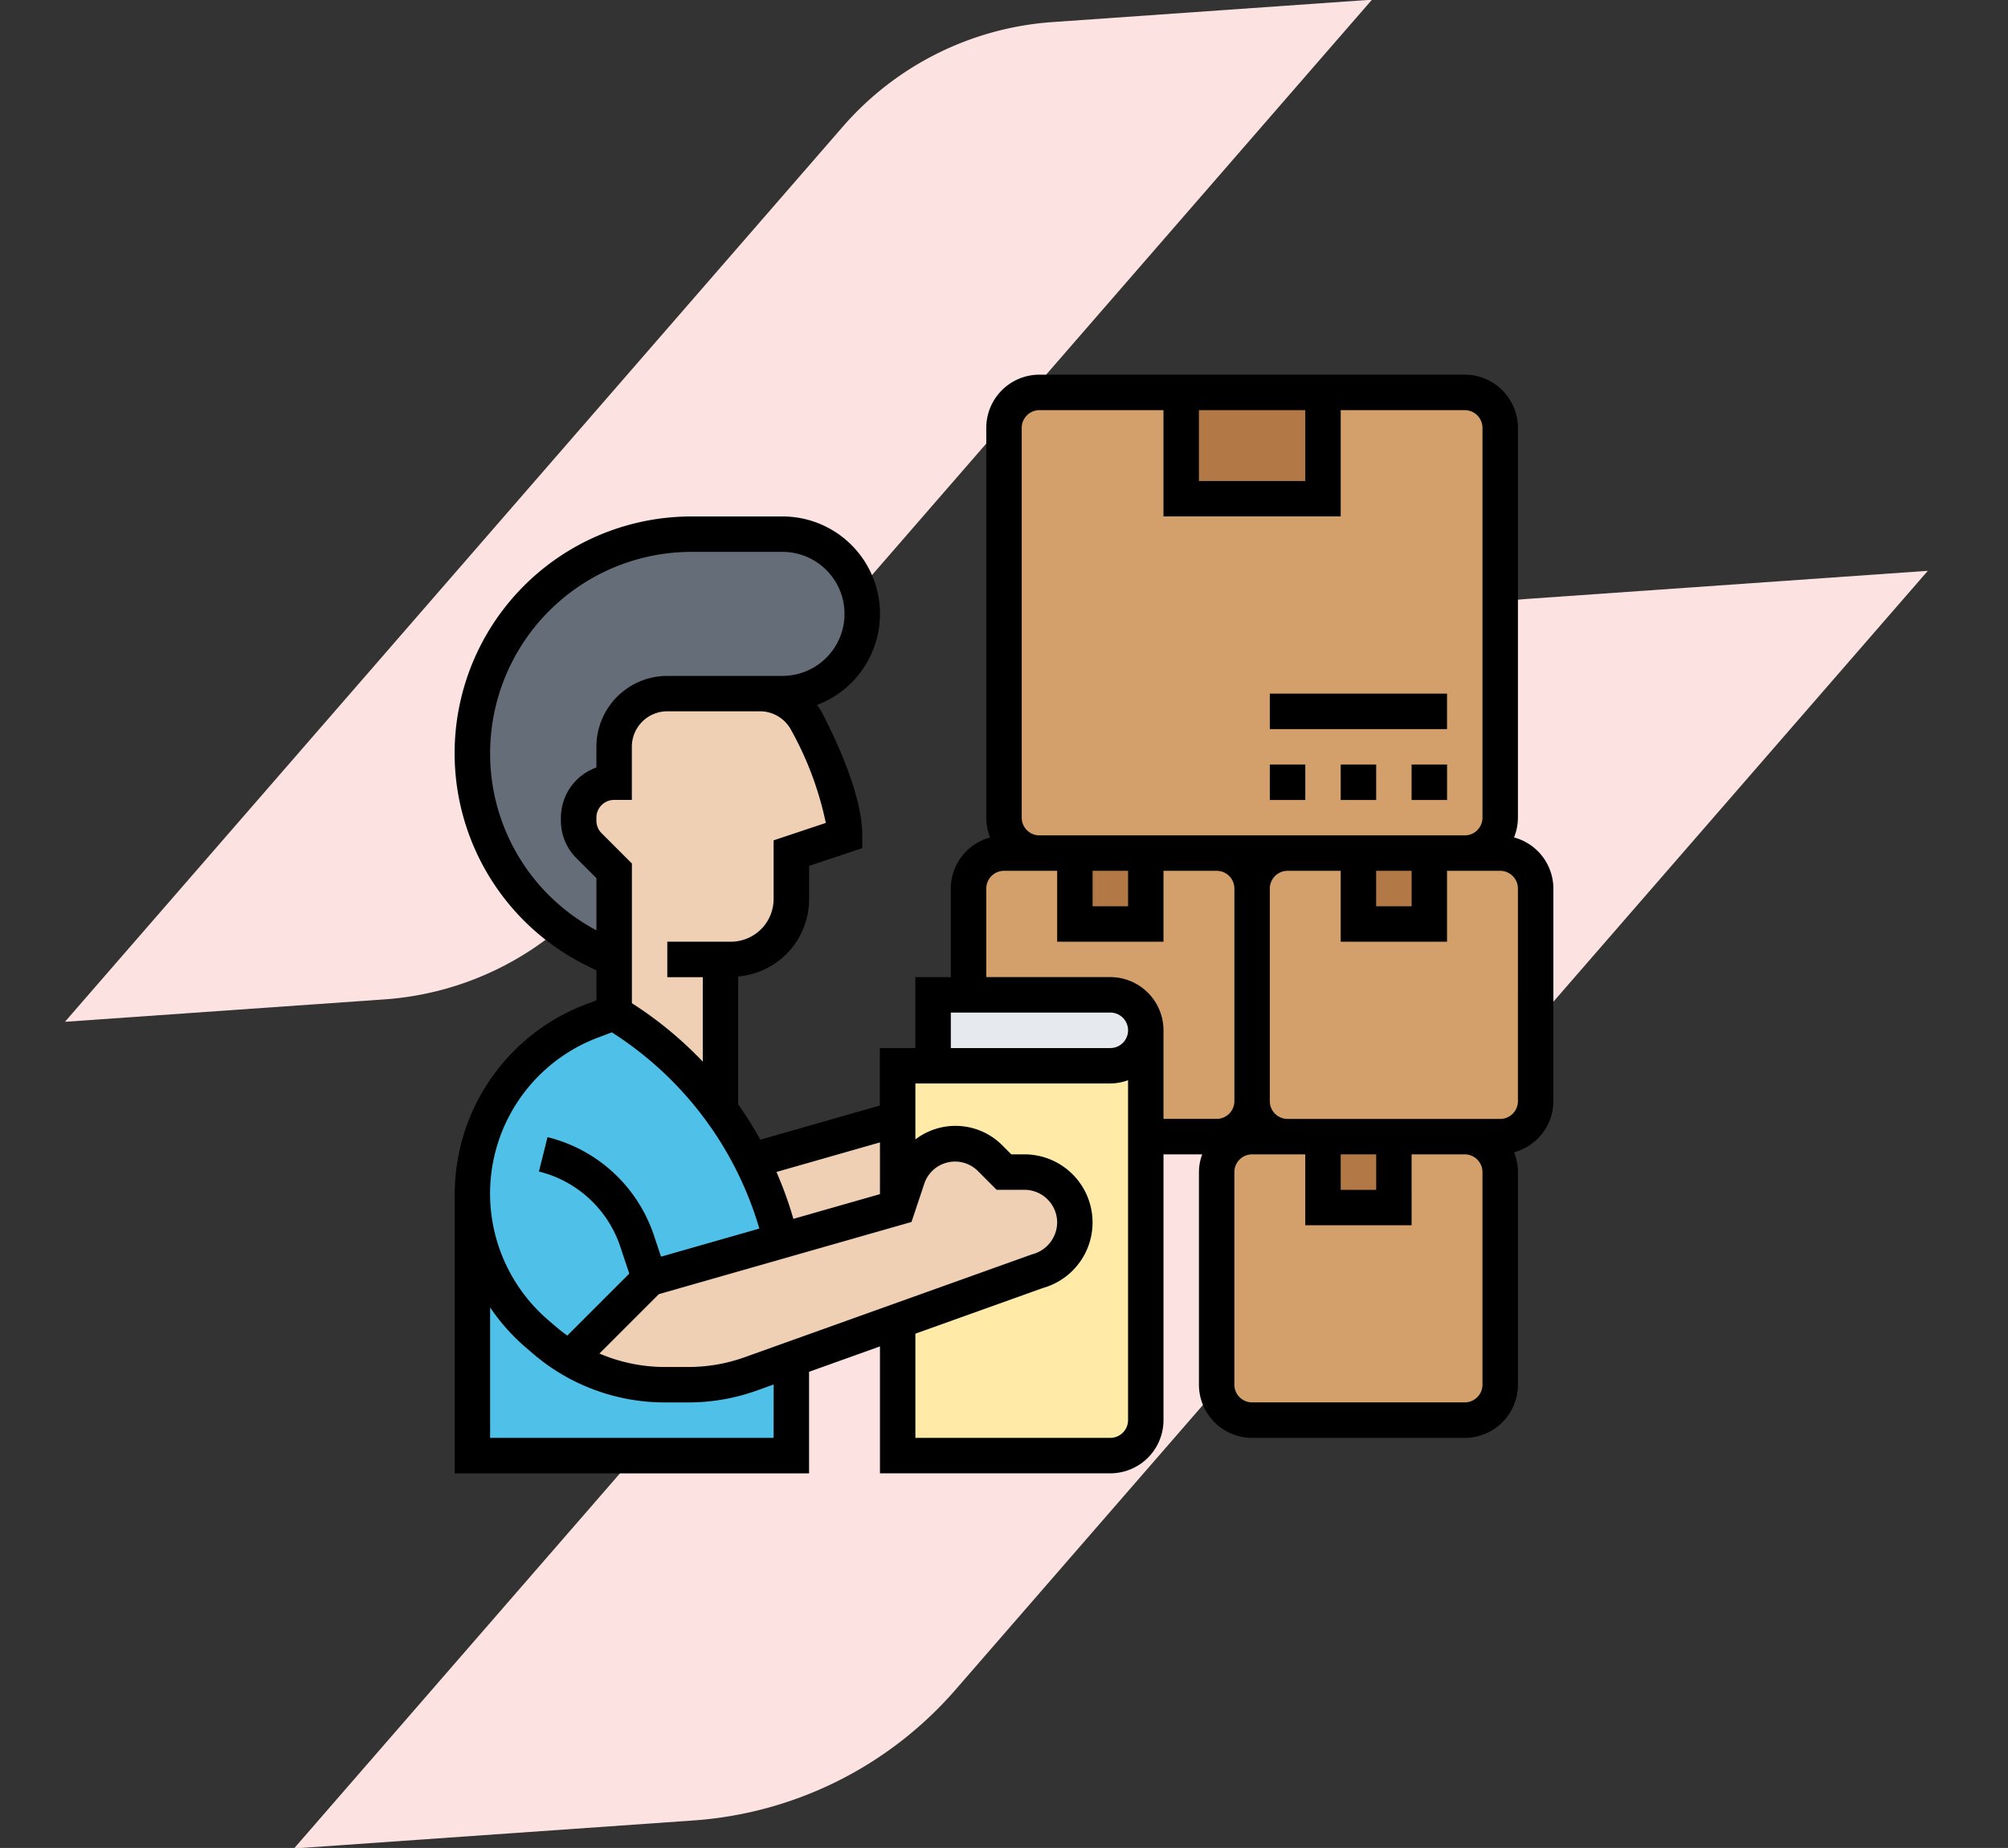 <svg xmlns="http://www.w3.org/2000/svg" width="220.689" height="203.117" viewBox="0 0 220.689 203.117"><rect x="0" y="0" width="220.689" height="203.117" fill="#333333" stroke="none"/><g transform="translate(8737 -15257.124)"><g transform="translate(-9502 8661.683)"><g transform="translate(765.378 6601.417)"><path d="M115.9,0A33.619,33.619,0,0,0,92.127,9.847L0,101.974H35.193a33.619,33.619,0,0,0,23.773-9.847L151.093,0Z" transform="matrix(0.998, -0.07, 0.07, 0.998, -0.379, 4.564)" fill="#fde2e2"/><path d="M144.875,0a42.024,42.024,0,0,0-29.716,12.309L0,127.468H43.991a42.024,42.024,0,0,0,29.716-12.309L188.866,0Z" transform="matrix(0.998, -0.07, 0.07, 0.998, 23.012, 69.985)" fill="#fde2e2"/></g><g transform="translate(813.966 6635.622)"><g transform="translate(2.948 2.948)"><g transform="translate(81.802 81.802)"><path d="M75.163,47.9V71.267a3.907,3.907,0,0,1-3.9,3.9H47.9a3.907,3.907,0,0,1-3.9-3.9V47.9A3.907,3.907,0,0,1,47.9,44h7.791v7.791h7.791V44h7.791A3.907,3.907,0,0,1,75.163,47.9Z" transform="translate(-44 -44)" fill="#d3a06c"/></g><g transform="translate(85.698 50.64)"><path d="M77.163,55.267a3.907,3.907,0,0,1-3.9,3.9H49.9a3.907,3.907,0,0,1-3.9-3.9V31.9A3.907,3.907,0,0,1,49.9,28h7.791v7.791h7.791V28h7.791a3.907,3.907,0,0,1,3.9,3.9Z" transform="translate(-46 -28)" fill="#d3a06c"/></g><g transform="translate(54.535 50.64)"><path d="M61.163,31.9V55.267a3.907,3.907,0,0,1-3.9,3.9H49.477V47.477a3.907,3.907,0,0,0-3.9-3.9H30V31.9A3.907,3.907,0,0,1,33.9,28h7.791v7.791h7.791V28h7.791A3.907,3.907,0,0,1,61.163,31.9Z" transform="translate(-30 -28)" fill="#d3a06c"/></g><g transform="translate(58.43)"><path d="M86.535,5.9V48.744a3.907,3.907,0,0,1-3.9,3.9H35.9a3.907,3.907,0,0,1-3.9-3.9V5.9A3.907,3.907,0,0,1,35.9,2H51.477V13.686H67.058V2H82.64A3.907,3.907,0,0,1,86.535,5.9Z" transform="translate(-32 -2)" fill="#d3a06c"/></g><g transform="translate(77.907)"><path d="M42,2H57.581V13.686H42Z" transform="translate(-42 -2)" fill="#b27946"/></g><g transform="translate(66.221 50.64)"><path d="M36,28h7.791v7.791H36Z" transform="translate(-36 -28)" fill="#b27946"/></g><g transform="translate(97.384 50.64)"><path d="M52,28h7.791v7.791H52Z" transform="translate(-52 -28)" fill="#b27946"/></g><g transform="translate(93.488 81.802)"><path d="M50,44h7.791v7.791H50Z" transform="translate(-50 -44)" fill="#b27946"/></g><g transform="translate(0 15.581)"><path d="M36.084,10a8.765,8.765,0,0,1,0,17.529H23.424a5.852,5.852,0,0,0-5.843,5.843v3.9a3.924,3.924,0,0,0-3.9,3.9v.331a3.907,3.907,0,0,0,1.149,2.766l2.746,2.746v9.738L15.3,55.615A24.079,24.079,0,0,1,26.073,10Z" transform="translate(-2 -10)" fill="#656d78"/></g><g transform="translate(0 88.054)"><path d="M37.058,65.44V76.016H2V47.21A20.319,20.319,0,0,0,9.07,62.616l.876.721a19.7,19.7,0,0,0,2.746,1.987,20.22,20.22,0,0,0,10.44,2.9h2.61a20.355,20.355,0,0,0,6.836-1.188Z" transform="translate(-2 -47.21)" fill="#4fc1e9"/></g><g transform="translate(0 68.169)"><path d="M21.477,66.215,12.693,75a19.7,19.7,0,0,1-2.746-1.987l-.876-.721a20.284,20.284,0,0,1,6.077-34.376L17.581,37A40.51,40.51,0,0,1,29.267,47.634a39.589,39.589,0,0,1,3.447,5.629,40.142,40.142,0,0,1,3.253,8.8v.019Z" transform="translate(-2 -37)" fill="#4fc1e9"/></g><g transform="translate(46.744 70.116)"><path d="M30.558,50.757a5.542,5.542,0,0,0-3.486,3.486L26,57.477V41.9H49.372a3.924,3.924,0,0,0,3.9-3.9V80.849a3.907,3.907,0,0,1-3.9,3.9H26V69.981l15.426-5.531a5.534,5.534,0,0,0-1.48-10.868H37.686l-1.48-1.48A5.517,5.517,0,0,0,30.558,50.757Z" transform="translate(-26 -38)" fill="#ffeaa7"/></g><g transform="translate(50.64 66.221)"><path d="M47.477,36a3.907,3.907,0,0,1,3.9,3.9,3.924,3.924,0,0,1-3.9,3.9H28V36H47.477Z" transform="translate(-28 -36)" fill="#e6e9ed"/></g><g transform="translate(30.715 79.855)"><path d="M33.8,43v9.738L21.023,56.381a40.141,40.141,0,0,0-3.253-8.8Z" transform="translate(-17.77 -43)" fill="#f0d0b4"/></g><g transform="translate(10.693 82.591)"><path d="M61.4,49.128a5.543,5.543,0,0,1-2.435,9.251L43.541,63.911,31.855,68.1l-4.48,1.6a20.356,20.356,0,0,1-6.836,1.188H17.93a20.22,20.22,0,0,1-10.44-2.9L16.274,59.2l14.491-4.129v-.019l12.777-3.642,1.071-3.233a5.509,5.509,0,0,1,9.135-2.142l1.48,1.48h2.259A5.553,5.553,0,0,1,61.4,49.128Z" transform="translate(-7.49 -44.405)" fill="#f0d0b4"/></g><g transform="translate(11.686 33.11)"><path d="M23.581,48.215V64.692A40.51,40.51,0,0,0,11.9,54.058V38.477L9.149,35.731A3.907,3.907,0,0,1,8,32.965v-.331a3.924,3.924,0,0,1,3.9-3.9v-3.9A5.852,5.852,0,0,1,17.738,19H27.905a5.863,5.863,0,0,1,5.22,3.194c1.714,3.35,4.09,8.667,4.09,12.387l-5.843,1.948v5.044a6.65,6.65,0,0,1-6.642,6.642Z" transform="translate(-8 -19)" fill="#f0d0b4"/></g></g><g transform="translate(1 1)"><path d="M117.432,51.865a5.811,5.811,0,0,0,.429-2.174V6.843A5.85,5.85,0,0,0,112.017,1H65.273A5.85,5.85,0,0,0,59.43,6.843V49.692a5.811,5.811,0,0,0,.428,2.174,5.832,5.832,0,0,0-4.324,5.617v9.738h-3.9v7.791h-3.9v6.32L34.6,85.089a42.447,42.447,0,0,0-2.435-3.878V67.145a8.514,8.514,0,0,0,7.791-8.521V54.991L45.8,53.044v-1.4c0-4.028-2.345-9.446-4.31-13.281a7.917,7.917,0,0,0-.662-1.058,10.705,10.705,0,0,0-3.792-20.719H27.023a26.024,26.024,0,0,0-11.639,49.3l1.2.6v3.288l-1.165.436a22.323,22.323,0,0,0-14.4,20.39H1v31.163H39.954V110.6l7.791-2.791v13.949h25.32a5.85,5.85,0,0,0,5.843-5.843V86.7h4.254a5.777,5.777,0,0,0-.358,1.948v23.372a5.85,5.85,0,0,0,5.843,5.843h23.372a5.85,5.85,0,0,0,5.843-5.843V88.645a5.811,5.811,0,0,0-.429-2.174,5.834,5.834,0,0,0,4.324-5.617V57.483A5.832,5.832,0,0,0,117.432,51.865ZM82.8,4.9H94.488v7.791H82.8ZM63.326,6.843A1.951,1.951,0,0,1,65.273,4.9H78.907V16.581H98.384V4.9h13.634a1.951,1.951,0,0,1,1.948,1.948V49.692a1.951,1.951,0,0,1-1.948,1.948H65.273a1.951,1.951,0,0,1-1.948-1.948Zm38.953,48.692h3.9v3.9h-3.9Zm-31.163,0h3.9v3.9h-3.9ZM55.535,71.116H73.064a1.948,1.948,0,1,1,0,3.9H55.535Zm-32.09,30.949,27.77-7.935,1.4-4.2a3.561,3.561,0,0,1,5.9-1.393l2.057,2.059h3.06a3.6,3.6,0,0,1,3.59,3.592,3.655,3.655,0,0,1-2.754,3.5L32.872,109a18.333,18.333,0,0,1-6.178,1.071H24.08a18.326,18.326,0,0,1-7.164-1.478Zm24.3-16.68v5.687L38.23,93.789a41.75,41.75,0,0,0-1.86-5.154ZM41.792,50.272l-5.734,1.913v6.441a4.7,4.7,0,0,1-4.7,4.7l-6.984,0v3.9l3.9,0v9.285a41.782,41.782,0,0,0-7.791-6.425V54.729L17.152,51.4a1.939,1.939,0,0,1-.571-1.379v-.333a1.951,1.951,0,0,1,1.948-1.948h1.948V41.9a3.9,3.9,0,0,1,3.9-3.9H34.545a3.893,3.893,0,0,1,3.475,2.129,35.948,35.948,0,0,1,3.773,10.138ZM4.9,42.6A22.154,22.154,0,0,1,27.023,20.477H37.032a6.817,6.817,0,0,1,0,13.634H24.372A7.8,7.8,0,0,0,16.581,41.9v2.281a5.854,5.854,0,0,0-3.9,5.51v.333A5.808,5.808,0,0,0,14.4,54.158l2.183,2.183v5.732A21.977,21.977,0,0,1,4.9,42.6ZM16.786,73.851l1.492-.561A38.364,38.364,0,0,1,34.49,94.858L23.683,97.946l-.767-2.3A16.5,16.5,0,0,0,11.21,84.808l-.945,3.778A12.627,12.627,0,0,1,19.22,96.88l.976,2.927-6.813,6.813c-.421-.3-.832-.621-1.227-.96l-.861-.738a18.324,18.324,0,0,1,5.49-31.071Zm19.272,44.01H4.9V103.522a22.187,22.187,0,0,0,3.864,4.355l.861.738a22.23,22.23,0,0,0,14.46,5.35h2.614a22.177,22.177,0,0,0,7.493-1.3l1.872-.67Zm37.006,0H51.64V106.41l14.01-5.019A7.485,7.485,0,0,0,63.631,86.7H62.184l-.917-.917a7.261,7.261,0,0,0-9.627-.725V78.907H73.064a5.777,5.777,0,0,0,1.948-.358v37.364A1.95,1.95,0,0,1,73.064,117.861Zm5.843-44.8a5.85,5.85,0,0,0-5.843-5.843H59.43V57.483a1.951,1.951,0,0,1,1.948-1.948h5.843v7.791H78.907V55.535H84.75A1.951,1.951,0,0,1,86.7,57.483V80.855A1.95,1.95,0,0,1,84.75,82.8H78.907Zm35.058,38.953a1.95,1.95,0,0,1-1.948,1.948H88.645a1.95,1.95,0,0,1-1.948-1.948V88.645A1.95,1.95,0,0,1,88.645,86.7h5.843v7.791h11.686V86.7h5.843a1.95,1.95,0,0,1,1.948,1.948ZM98.384,86.7h3.9v3.9h-3.9Zm19.477-5.843a1.95,1.95,0,0,1-1.948,1.948H92.541a1.95,1.95,0,0,1-1.948-1.948V57.483a1.951,1.951,0,0,1,1.948-1.948h5.843v7.791H110.07V55.535h5.843a1.951,1.951,0,0,1,1.948,1.948Z" transform="translate(-1 -1)"/><path d="M51,23h3.9v3.9H51Z" transform="translate(46.384 19.849)"/><path d="M47,23h3.9v3.9H47Z" transform="translate(42.593 19.849)"/><path d="M55,23h3.9v3.9H55Z" transform="translate(50.174 19.849)"/><path d="M47,19H66.477v3.9H47Z" transform="translate(42.593 16.058)"/></g></g></g></g></svg>